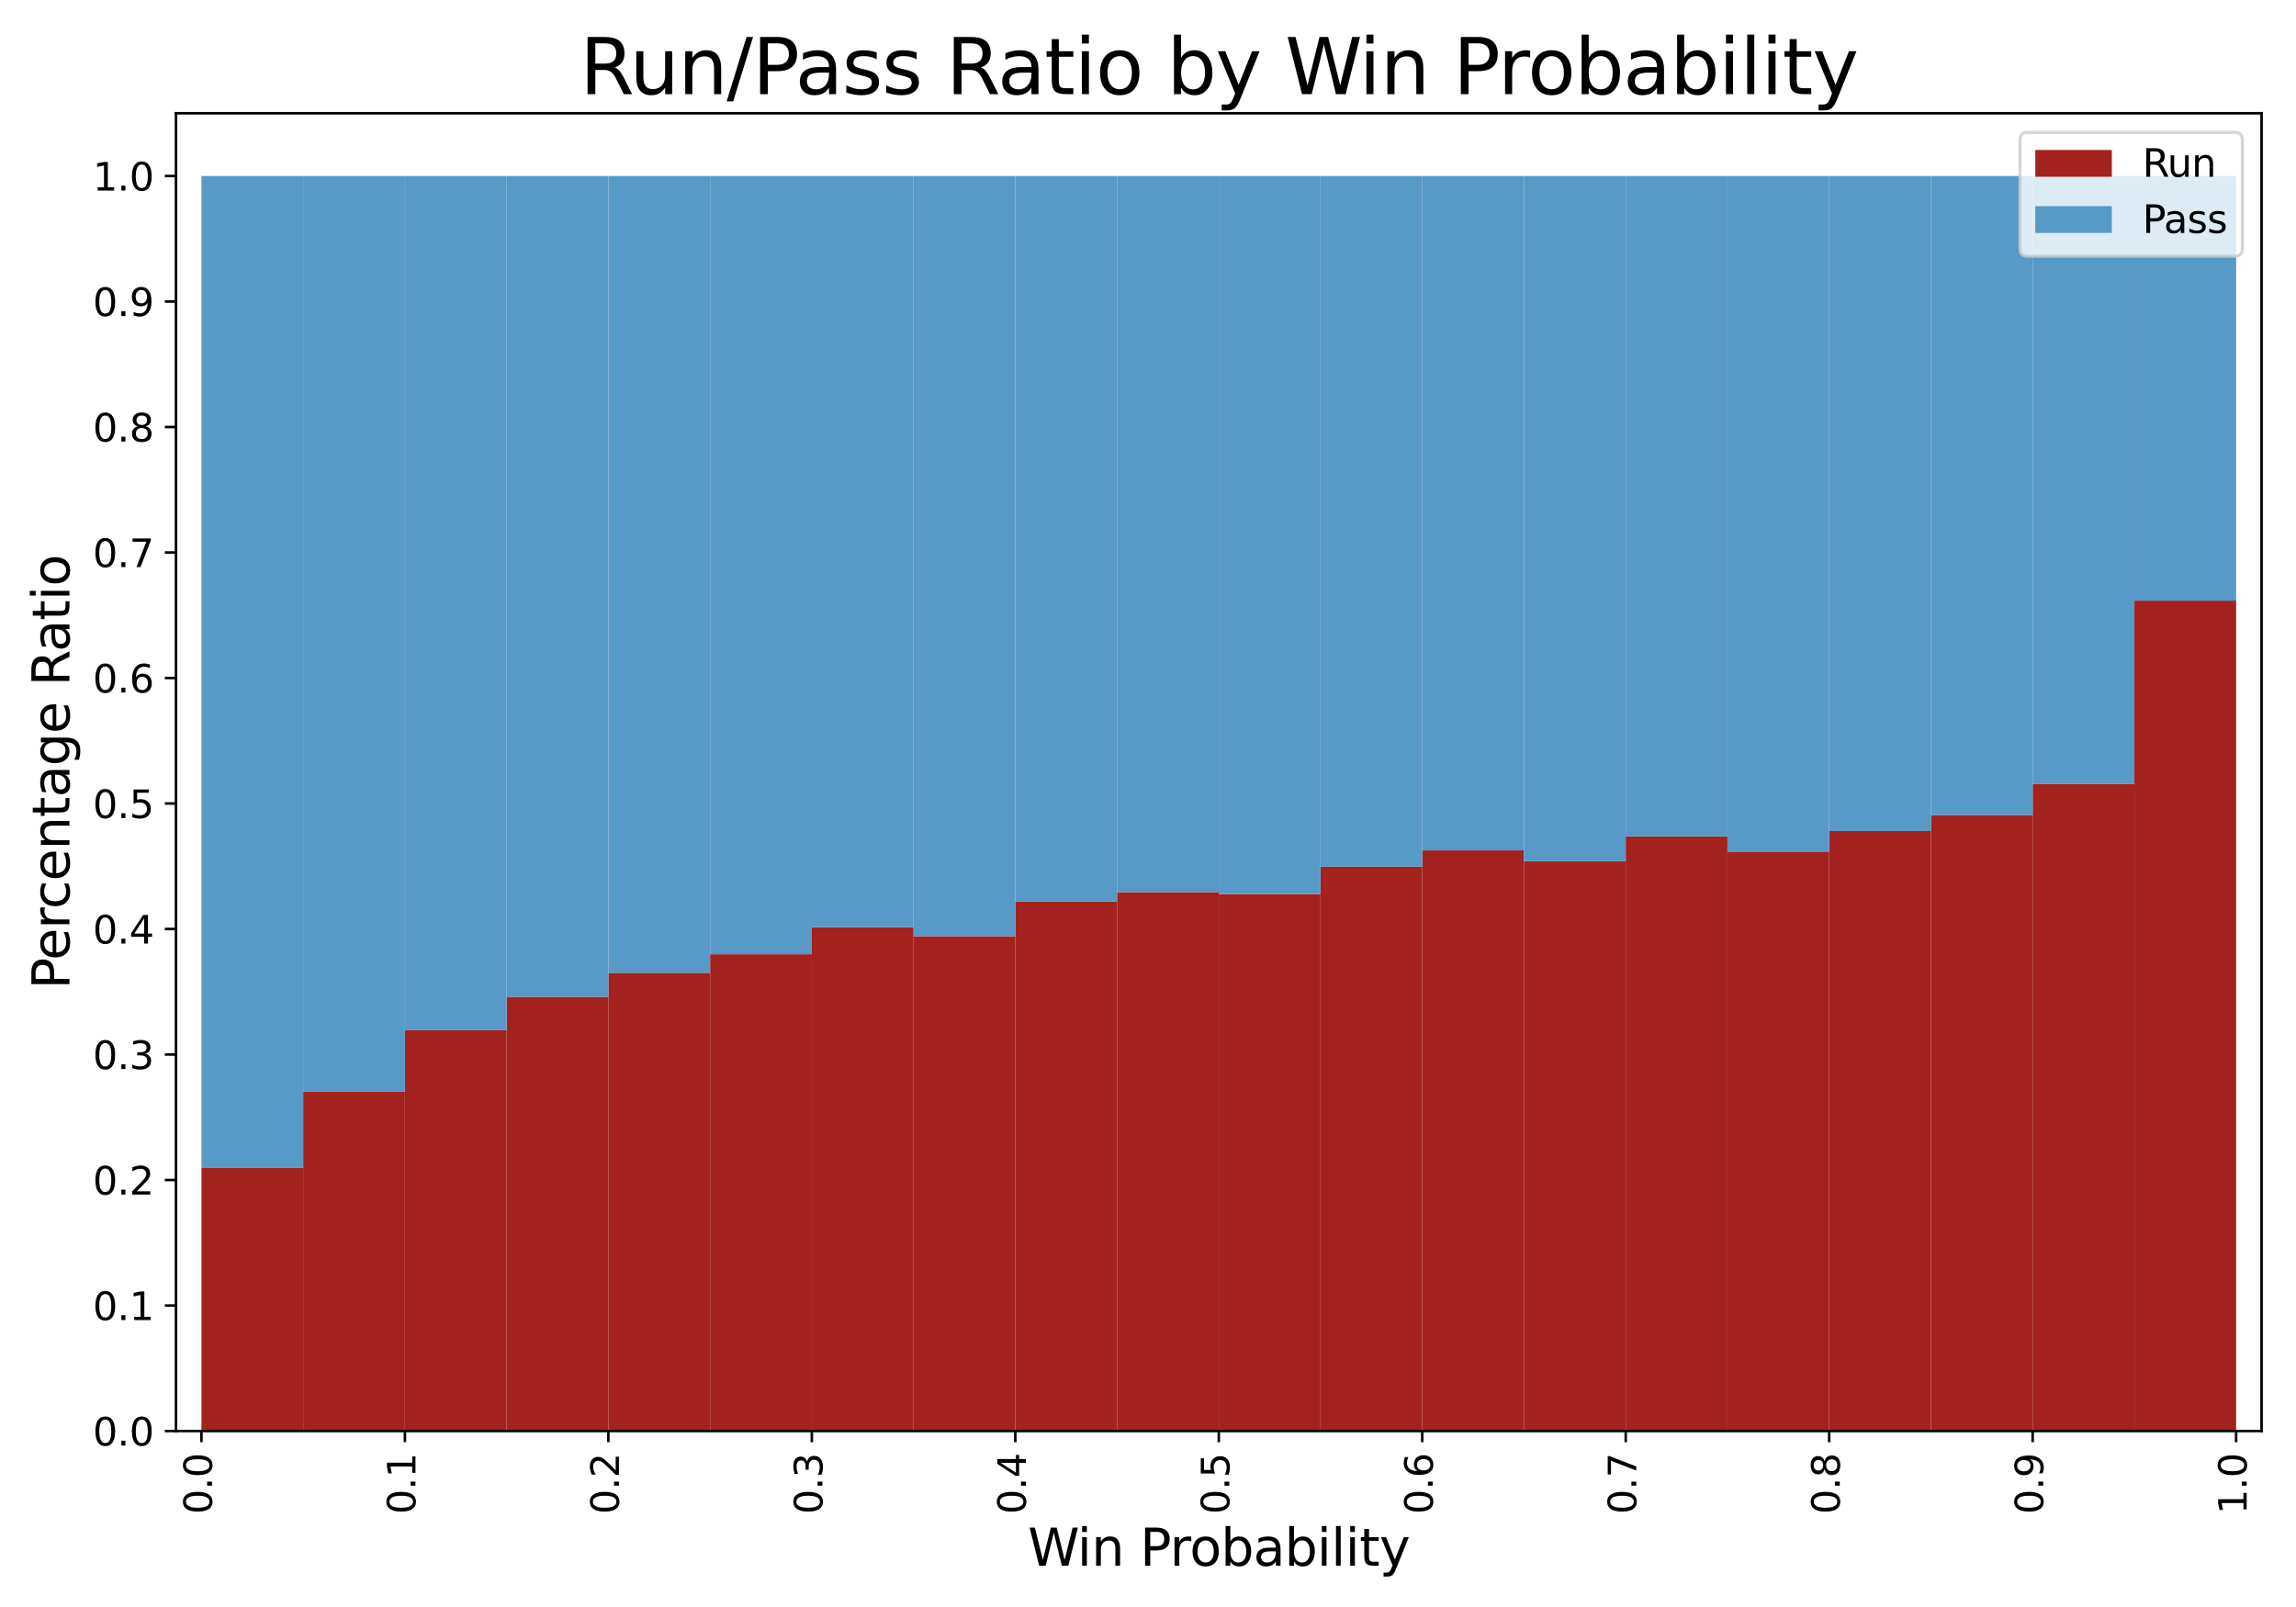 <?xml version="1.0" encoding="utf-8" standalone="no"?>
<!DOCTYPE svg PUBLIC "-//W3C//DTD SVG 1.1//EN"
  "http://www.w3.org/Graphics/SVG/1.1/DTD/svg11.dtd">
<svg xmlns:xlink="http://www.w3.org/1999/xlink" width="720pt" height="504pt" viewBox="0 0 720 504" xmlns="http://www.w3.org/2000/svg" version="1.1">
 <defs>
  <style type="text/css">*{stroke-linejoin: round; stroke-linecap: butt}</style>
 </defs>
 <g id="figure_1">
  <g id="patch_1">
   <path d="M 0 504 
L 720 504 
L 720 0 
L 0 0 
z
" style="fill: #ffffff"/>
  </g>
  <g id="axes_1">
   <g id="patch_2">
    <path d="M 55.19 448.81 
L 709.2 448.81 
L 709.2 35.52 
L 55.19 35.52 
z
" style="fill: #ffffff"/>
   </g>
   <g id="patch_3">
    <path d="M 63.166 448.81 
L 95.069 448.81 
L 95.069 366.322 
L 63.166 366.322 
z
" clip-path="url(#p829c5d2a86)" style="fill: #a3221d"/>
   </g>
   <g id="patch_4">
    <path d="M 95.069 448.81 
L 126.972 448.81 
L 126.972 342.283 
L 95.069 342.283 
z
" clip-path="url(#p829c5d2a86)" style="fill: #a3221d"/>
   </g>
   <g id="patch_5">
    <path d="M 126.972 448.81 
L 158.875 448.81 
L 158.875 323.093 
L 126.972 323.093 
z
" clip-path="url(#p829c5d2a86)" style="fill: #a3221d"/>
   </g>
   <g id="patch_6">
    <path d="M 158.875 448.81 
L 190.777 448.81 
L 190.777 312.617 
L 158.875 312.617 
z
" clip-path="url(#p829c5d2a86)" style="fill: #a3221d"/>
   </g>
   <g id="patch_7">
    <path d="M 190.777 448.81 
L 222.68 448.81 
L 222.68 305.111 
L 190.777 305.111 
z
" clip-path="url(#p829c5d2a86)" style="fill: #a3221d"/>
   </g>
   <g id="patch_8">
    <path d="M 222.68 448.81 
L 254.583 448.81 
L 254.583 299.262 
L 222.68 299.262 
z
" clip-path="url(#p829c5d2a86)" style="fill: #a3221d"/>
   </g>
   <g id="patch_9">
    <path d="M 254.583 448.81 
L 286.486 448.81 
L 286.486 290.778 
L 254.583 290.778 
z
" clip-path="url(#p829c5d2a86)" style="fill: #a3221d"/>
   </g>
   <g id="patch_10">
    <path d="M 286.486 448.81 
L 318.389 448.81 
L 318.389 293.599 
L 286.486 293.599 
z
" clip-path="url(#p829c5d2a86)" style="fill: #a3221d"/>
   </g>
   <g id="patch_11">
    <path d="M 318.389 448.81 
L 350.292 448.81 
L 350.292 282.724 
L 318.389 282.724 
z
" clip-path="url(#p829c5d2a86)" style="fill: #a3221d"/>
   </g>
   <g id="patch_12">
    <path d="M 350.292 448.81 
L 382.195 448.81 
L 382.195 279.794 
L 350.292 279.794 
z
" clip-path="url(#p829c5d2a86)" style="fill: #a3221d"/>
   </g>
   <g id="patch_13">
    <path d="M 382.195 448.81 
L 414.098 448.81 
L 414.098 280.379 
L 382.195 280.379 
z
" clip-path="url(#p829c5d2a86)" style="fill: #a3221d"/>
   </g>
   <g id="patch_14">
    <path d="M 414.098 448.81 
L 446.001 448.81 
L 446.001 271.804 
L 414.098 271.804 
z
" clip-path="url(#p829c5d2a86)" style="fill: #a3221d"/>
   </g>
   <g id="patch_15">
    <path d="M 446.001 448.81 
L 477.904 448.81 
L 477.904 266.699 
L 446.001 266.699 
z
" clip-path="url(#p829c5d2a86)" style="fill: #a3221d"/>
   </g>
   <g id="patch_16">
    <path d="M 477.904 448.81 
L 509.807 448.81 
L 509.807 270.088 
L 477.904 270.088 
z
" clip-path="url(#p829c5d2a86)" style="fill: #a3221d"/>
   </g>
   <g id="patch_17">
    <path d="M 509.807 448.81 
L 541.71 448.81 
L 541.71 262.322 
L 509.807 262.322 
z
" clip-path="url(#p829c5d2a86)" style="fill: #a3221d"/>
   </g>
   <g id="patch_18">
    <path d="M 541.71 448.81 
L 573.613 448.81 
L 573.613 267.067 
L 541.71 267.067 
z
" clip-path="url(#p829c5d2a86)" style="fill: #a3221d"/>
   </g>
   <g id="patch_19">
    <path d="M 573.613 448.81 
L 605.515 448.81 
L 605.515 260.646 
L 573.613 260.646 
z
" clip-path="url(#p829c5d2a86)" style="fill: #a3221d"/>
   </g>
   <g id="patch_20">
    <path d="M 605.515 448.81 
L 637.418 448.81 
L 637.418 255.606 
L 605.515 255.606 
z
" clip-path="url(#p829c5d2a86)" style="fill: #a3221d"/>
   </g>
   <g id="patch_21">
    <path d="M 637.418 448.81 
L 669.321 448.81 
L 669.321 245.8 
L 637.418 245.8 
z
" clip-path="url(#p829c5d2a86)" style="fill: #a3221d"/>
   </g>
   <g id="patch_22">
    <path d="M 669.321 448.81 
L 701.224 448.81 
L 701.224 188.362 
L 669.321 188.362 
z
" clip-path="url(#p829c5d2a86)" style="fill: #a3221d"/>
   </g>
   <g id="patch_23">
    <path d="M 63.166 366.322 
L 95.069 366.322 
L 95.069 55.2 
L 63.166 55.2 
z
" clip-path="url(#p829c5d2a86)" style="fill: #5799c7"/>
   </g>
   <g id="patch_24">
    <path d="M 95.069 342.283 
L 126.972 342.283 
L 126.972 55.2 
L 95.069 55.2 
z
" clip-path="url(#p829c5d2a86)" style="fill: #5799c7"/>
   </g>
   <g id="patch_25">
    <path d="M 126.972 323.093 
L 158.875 323.093 
L 158.875 55.2 
L 126.972 55.2 
z
" clip-path="url(#p829c5d2a86)" style="fill: #5799c7"/>
   </g>
   <g id="patch_26">
    <path d="M 158.875 312.617 
L 190.777 312.617 
L 190.777 55.2 
L 158.875 55.2 
z
" clip-path="url(#p829c5d2a86)" style="fill: #5799c7"/>
   </g>
   <g id="patch_27">
    <path d="M 190.777 305.111 
L 222.68 305.111 
L 222.68 55.2 
L 190.777 55.2 
z
" clip-path="url(#p829c5d2a86)" style="fill: #5799c7"/>
   </g>
   <g id="patch_28">
    <path d="M 222.68 299.262 
L 254.583 299.262 
L 254.583 55.2 
L 222.68 55.2 
z
" clip-path="url(#p829c5d2a86)" style="fill: #5799c7"/>
   </g>
   <g id="patch_29">
    <path d="M 254.583 290.778 
L 286.486 290.778 
L 286.486 55.2 
L 254.583 55.2 
z
" clip-path="url(#p829c5d2a86)" style="fill: #5799c7"/>
   </g>
   <g id="patch_30">
    <path d="M 286.486 293.599 
L 318.389 293.599 
L 318.389 55.2 
L 286.486 55.2 
z
" clip-path="url(#p829c5d2a86)" style="fill: #5799c7"/>
   </g>
   <g id="patch_31">
    <path d="M 318.389 282.724 
L 350.292 282.724 
L 350.292 55.2 
L 318.389 55.2 
z
" clip-path="url(#p829c5d2a86)" style="fill: #5799c7"/>
   </g>
   <g id="patch_32">
    <path d="M 350.292 279.794 
L 382.195 279.794 
L 382.195 55.2 
L 350.292 55.2 
z
" clip-path="url(#p829c5d2a86)" style="fill: #5799c7"/>
   </g>
   <g id="patch_33">
    <path d="M 382.195 280.379 
L 414.098 280.379 
L 414.098 55.2 
L 382.195 55.2 
z
" clip-path="url(#p829c5d2a86)" style="fill: #5799c7"/>
   </g>
   <g id="patch_34">
    <path d="M 414.098 271.804 
L 446.001 271.804 
L 446.001 55.2 
L 414.098 55.2 
z
" clip-path="url(#p829c5d2a86)" style="fill: #5799c7"/>
   </g>
   <g id="patch_35">
    <path d="M 446.001 266.699 
L 477.904 266.699 
L 477.904 55.2 
L 446.001 55.2 
z
" clip-path="url(#p829c5d2a86)" style="fill: #5799c7"/>
   </g>
   <g id="patch_36">
    <path d="M 477.904 270.088 
L 509.807 270.088 
L 509.807 55.2 
L 477.904 55.2 
z
" clip-path="url(#p829c5d2a86)" style="fill: #5799c7"/>
   </g>
   <g id="patch_37">
    <path d="M 509.807 262.322 
L 541.71 262.322 
L 541.71 55.2 
L 509.807 55.2 
z
" clip-path="url(#p829c5d2a86)" style="fill: #5799c7"/>
   </g>
   <g id="patch_38">
    <path d="M 541.71 267.067 
L 573.613 267.067 
L 573.613 55.2 
L 541.71 55.2 
z
" clip-path="url(#p829c5d2a86)" style="fill: #5799c7"/>
   </g>
   <g id="patch_39">
    <path d="M 573.613 260.646 
L 605.515 260.646 
L 605.515 55.2 
L 573.613 55.2 
z
" clip-path="url(#p829c5d2a86)" style="fill: #5799c7"/>
   </g>
   <g id="patch_40">
    <path d="M 605.515 255.606 
L 637.418 255.606 
L 637.418 55.2 
L 605.515 55.2 
z
" clip-path="url(#p829c5d2a86)" style="fill: #5799c7"/>
   </g>
   <g id="patch_41">
    <path d="M 637.418 245.8 
L 669.321 245.8 
L 669.321 55.2 
L 637.418 55.2 
z
" clip-path="url(#p829c5d2a86)" style="fill: #5799c7"/>
   </g>
   <g id="patch_42">
    <path d="M 669.321 188.362 
L 701.224 188.362 
L 701.224 55.2 
L 669.321 55.2 
z
" clip-path="url(#p829c5d2a86)" style="fill: #5799c7"/>
   </g>
   <g id="matplotlib.axis_1">
    <g id="xtick_1">
     <g id="line2d_1">
      <defs>
       <path id="m3b9c25bcd9" d="M 0 0 
L 0 3.5 
" style="stroke: #000000; stroke-width: 0.8"/>
      </defs>
      <g>
       <use xlink:href="#m3b9c25bcd9" x="63.166" y="448.81" style="stroke: #000000; stroke-width: 0.8"/>
      </g>
     </g>
     <g id="text_1">
      <!-- 0.0 -->
      <g transform="translate(66.477 474.894) rotate(-90) scale(0.12 -0.12)">
       <defs>
        <path id="DejaVuSans-30" d="M 2034 4250 
Q 1547 4250 1301 3770 
Q 1056 3291 1056 2328 
Q 1056 1369 1301 889 
Q 1547 409 2034 409 
Q 2525 409 2770 889 
Q 3016 1369 3016 2328 
Q 3016 3291 2770 3770 
Q 2525 4250 2034 4250 
z
M 2034 4750 
Q 2819 4750 3233 4129 
Q 3647 3509 3647 2328 
Q 3647 1150 3233 529 
Q 2819 -91 2034 -91 
Q 1250 -91 836 529 
Q 422 1150 422 2328 
Q 422 3509 836 4129 
Q 1250 4750 2034 4750 
z
" transform="scale(0.016)"/>
        <path id="DejaVuSans-2e" d="M 684 794 
L 1344 794 
L 1344 0 
L 684 0 
L 684 794 
z
" transform="scale(0.016)"/>
       </defs>
       <use xlink:href="#DejaVuSans-30"/>
       <use xlink:href="#DejaVuSans-2e" transform="translate(63.623 0)"/>
       <use xlink:href="#DejaVuSans-30" transform="translate(95.41 0)"/>
      </g>
     </g>
    </g>
    <g id="xtick_2">
     <g id="line2d_2">
      <g>
       <use xlink:href="#m3b9c25bcd9" x="126.972" y="448.81" style="stroke: #000000; stroke-width: 0.8"/>
      </g>
     </g>
     <g id="text_2">
      <!-- 0.1 -->
      <g transform="translate(130.283 474.894) rotate(-90) scale(0.12 -0.12)">
       <defs>
        <path id="DejaVuSans-31" d="M 794 531 
L 1825 531 
L 1825 4091 
L 703 3866 
L 703 4441 
L 1819 4666 
L 2450 4666 
L 2450 531 
L 3481 531 
L 3481 0 
L 794 0 
L 794 531 
z
" transform="scale(0.016)"/>
       </defs>
       <use xlink:href="#DejaVuSans-30"/>
       <use xlink:href="#DejaVuSans-2e" transform="translate(63.623 0)"/>
       <use xlink:href="#DejaVuSans-31" transform="translate(95.41 0)"/>
      </g>
     </g>
    </g>
    <g id="xtick_3">
     <g id="line2d_3">
      <g>
       <use xlink:href="#m3b9c25bcd9" x="190.777" y="448.81" style="stroke: #000000; stroke-width: 0.8"/>
      </g>
     </g>
     <g id="text_3">
      <!-- 0.2 -->
      <g transform="translate(194.089 474.894) rotate(-90) scale(0.12 -0.12)">
       <defs>
        <path id="DejaVuSans-32" d="M 1228 531 
L 3431 531 
L 3431 0 
L 469 0 
L 469 531 
Q 828 903 1448 1529 
Q 2069 2156 2228 2338 
Q 2531 2678 2651 2914 
Q 2772 3150 2772 3378 
Q 2772 3750 2511 3984 
Q 2250 4219 1831 4219 
Q 1534 4219 1204 4116 
Q 875 4013 500 3803 
L 500 4441 
Q 881 4594 1212 4672 
Q 1544 4750 1819 4750 
Q 2544 4750 2975 4387 
Q 3406 4025 3406 3419 
Q 3406 3131 3298 2873 
Q 3191 2616 2906 2266 
Q 2828 2175 2409 1742 
Q 1991 1309 1228 531 
z
" transform="scale(0.016)"/>
       </defs>
       <use xlink:href="#DejaVuSans-30"/>
       <use xlink:href="#DejaVuSans-2e" transform="translate(63.623 0)"/>
       <use xlink:href="#DejaVuSans-32" transform="translate(95.41 0)"/>
      </g>
     </g>
    </g>
    <g id="xtick_4">
     <g id="line2d_4">
      <g>
       <use xlink:href="#m3b9c25bcd9" x="254.583" y="448.81" style="stroke: #000000; stroke-width: 0.8"/>
      </g>
     </g>
     <g id="text_4">
      <!-- 0.3 -->
      <g transform="translate(257.895 474.894) rotate(-90) scale(0.12 -0.12)">
       <defs>
        <path id="DejaVuSans-33" d="M 2597 2516 
Q 3050 2419 3304 2112 
Q 3559 1806 3559 1356 
Q 3559 666 3084 287 
Q 2609 -91 1734 -91 
Q 1441 -91 1130 -33 
Q 819 25 488 141 
L 488 750 
Q 750 597 1062 519 
Q 1375 441 1716 441 
Q 2309 441 2620 675 
Q 2931 909 2931 1356 
Q 2931 1769 2642 2001 
Q 2353 2234 1838 2234 
L 1294 2234 
L 1294 2753 
L 1863 2753 
Q 2328 2753 2575 2939 
Q 2822 3125 2822 3475 
Q 2822 3834 2567 4026 
Q 2313 4219 1838 4219 
Q 1578 4219 1281 4162 
Q 984 4106 628 3988 
L 628 4550 
Q 988 4650 1302 4700 
Q 1616 4750 1894 4750 
Q 2613 4750 3031 4423 
Q 3450 4097 3450 3541 
Q 3450 3153 3228 2886 
Q 3006 2619 2597 2516 
z
" transform="scale(0.016)"/>
       </defs>
       <use xlink:href="#DejaVuSans-30"/>
       <use xlink:href="#DejaVuSans-2e" transform="translate(63.623 0)"/>
       <use xlink:href="#DejaVuSans-33" transform="translate(95.41 0)"/>
      </g>
     </g>
    </g>
    <g id="xtick_5">
     <g id="line2d_5">
      <g>
       <use xlink:href="#m3b9c25bcd9" x="318.389" y="448.81" style="stroke: #000000; stroke-width: 0.8"/>
      </g>
     </g>
     <g id="text_5">
      <!-- 0.4 -->
      <g transform="translate(321.7 474.894) rotate(-90) scale(0.12 -0.12)">
       <defs>
        <path id="DejaVuSans-34" d="M 2419 4116 
L 825 1625 
L 2419 1625 
L 2419 4116 
z
M 2253 4666 
L 3047 4666 
L 3047 1625 
L 3713 1625 
L 3713 1100 
L 3047 1100 
L 3047 0 
L 2419 0 
L 2419 1100 
L 313 1100 
L 313 1709 
L 2253 4666 
z
" transform="scale(0.016)"/>
       </defs>
       <use xlink:href="#DejaVuSans-30"/>
       <use xlink:href="#DejaVuSans-2e" transform="translate(63.623 0)"/>
       <use xlink:href="#DejaVuSans-34" transform="translate(95.41 0)"/>
      </g>
     </g>
    </g>
    <g id="xtick_6">
     <g id="line2d_6">
      <g>
       <use xlink:href="#m3b9c25bcd9" x="382.195" y="448.81" style="stroke: #000000; stroke-width: 0.8"/>
      </g>
     </g>
     <g id="text_6">
      <!-- 0.5 -->
      <g transform="translate(385.506 474.894) rotate(-90) scale(0.12 -0.12)">
       <defs>
        <path id="DejaVuSans-35" d="M 691 4666 
L 3169 4666 
L 3169 4134 
L 1269 4134 
L 1269 2991 
Q 1406 3038 1543 3061 
Q 1681 3084 1819 3084 
Q 2600 3084 3056 2656 
Q 3513 2228 3513 1497 
Q 3513 744 3044 326 
Q 2575 -91 1722 -91 
Q 1428 -91 1123 -41 
Q 819 9 494 109 
L 494 744 
Q 775 591 1075 516 
Q 1375 441 1709 441 
Q 2250 441 2565 725 
Q 2881 1009 2881 1497 
Q 2881 1984 2565 2268 
Q 2250 2553 1709 2553 
Q 1456 2553 1204 2497 
Q 953 2441 691 2322 
L 691 4666 
z
" transform="scale(0.016)"/>
       </defs>
       <use xlink:href="#DejaVuSans-30"/>
       <use xlink:href="#DejaVuSans-2e" transform="translate(63.623 0)"/>
       <use xlink:href="#DejaVuSans-35" transform="translate(95.41 0)"/>
      </g>
     </g>
    </g>
    <g id="xtick_7">
     <g id="line2d_7">
      <g>
       <use xlink:href="#m3b9c25bcd9" x="446.001" y="448.81" style="stroke: #000000; stroke-width: 0.8"/>
      </g>
     </g>
     <g id="text_7">
      <!-- 0.6 -->
      <g transform="translate(449.312 474.894) rotate(-90) scale(0.12 -0.12)">
       <defs>
        <path id="DejaVuSans-36" d="M 2113 2584 
Q 1688 2584 1439 2293 
Q 1191 2003 1191 1497 
Q 1191 994 1439 701 
Q 1688 409 2113 409 
Q 2538 409 2786 701 
Q 3034 994 3034 1497 
Q 3034 2003 2786 2293 
Q 2538 2584 2113 2584 
z
M 3366 4563 
L 3366 3988 
Q 3128 4100 2886 4159 
Q 2644 4219 2406 4219 
Q 1781 4219 1451 3797 
Q 1122 3375 1075 2522 
Q 1259 2794 1537 2939 
Q 1816 3084 2150 3084 
Q 2853 3084 3261 2657 
Q 3669 2231 3669 1497 
Q 3669 778 3244 343 
Q 2819 -91 2113 -91 
Q 1303 -91 875 529 
Q 447 1150 447 2328 
Q 447 3434 972 4092 
Q 1497 4750 2381 4750 
Q 2619 4750 2861 4703 
Q 3103 4656 3366 4563 
z
" transform="scale(0.016)"/>
       </defs>
       <use xlink:href="#DejaVuSans-30"/>
       <use xlink:href="#DejaVuSans-2e" transform="translate(63.623 0)"/>
       <use xlink:href="#DejaVuSans-36" transform="translate(95.41 0)"/>
      </g>
     </g>
    </g>
    <g id="xtick_8">
     <g id="line2d_8">
      <g>
       <use xlink:href="#m3b9c25bcd9" x="509.807" y="448.81" style="stroke: #000000; stroke-width: 0.8"/>
      </g>
     </g>
     <g id="text_8">
      <!-- 0.7 -->
      <g transform="translate(513.118 474.894) rotate(-90) scale(0.12 -0.12)">
       <defs>
        <path id="DejaVuSans-37" d="M 525 4666 
L 3525 4666 
L 3525 4397 
L 1831 0 
L 1172 0 
L 2766 4134 
L 525 4134 
L 525 4666 
z
" transform="scale(0.016)"/>
       </defs>
       <use xlink:href="#DejaVuSans-30"/>
       <use xlink:href="#DejaVuSans-2e" transform="translate(63.623 0)"/>
       <use xlink:href="#DejaVuSans-37" transform="translate(95.41 0)"/>
      </g>
     </g>
    </g>
    <g id="xtick_9">
     <g id="line2d_9">
      <g>
       <use xlink:href="#m3b9c25bcd9" x="573.613" y="448.81" style="stroke: #000000; stroke-width: 0.8"/>
      </g>
     </g>
     <g id="text_9">
      <!-- 0.8 -->
      <g transform="translate(576.924 474.894) rotate(-90) scale(0.12 -0.12)">
       <defs>
        <path id="DejaVuSans-38" d="M 2034 2216 
Q 1584 2216 1326 1975 
Q 1069 1734 1069 1313 
Q 1069 891 1326 650 
Q 1584 409 2034 409 
Q 2484 409 2743 651 
Q 3003 894 3003 1313 
Q 3003 1734 2745 1975 
Q 2488 2216 2034 2216 
z
M 1403 2484 
Q 997 2584 770 2862 
Q 544 3141 544 3541 
Q 544 4100 942 4425 
Q 1341 4750 2034 4750 
Q 2731 4750 3128 4425 
Q 3525 4100 3525 3541 
Q 3525 3141 3298 2862 
Q 3072 2584 2669 2484 
Q 3125 2378 3379 2068 
Q 3634 1759 3634 1313 
Q 3634 634 3220 271 
Q 2806 -91 2034 -91 
Q 1263 -91 848 271 
Q 434 634 434 1313 
Q 434 1759 690 2068 
Q 947 2378 1403 2484 
z
M 1172 3481 
Q 1172 3119 1398 2916 
Q 1625 2713 2034 2713 
Q 2441 2713 2670 2916 
Q 2900 3119 2900 3481 
Q 2900 3844 2670 4047 
Q 2441 4250 2034 4250 
Q 1625 4250 1398 4047 
Q 1172 3844 1172 3481 
z
" transform="scale(0.016)"/>
       </defs>
       <use xlink:href="#DejaVuSans-30"/>
       <use xlink:href="#DejaVuSans-2e" transform="translate(63.623 0)"/>
       <use xlink:href="#DejaVuSans-38" transform="translate(95.41 0)"/>
      </g>
     </g>
    </g>
    <g id="xtick_10">
     <g id="line2d_10">
      <g>
       <use xlink:href="#m3b9c25bcd9" x="637.418" y="448.81" style="stroke: #000000; stroke-width: 0.8"/>
      </g>
     </g>
     <g id="text_10">
      <!-- 0.9 -->
      <g transform="translate(640.73 474.894) rotate(-90) scale(0.12 -0.12)">
       <defs>
        <path id="DejaVuSans-39" d="M 703 97 
L 703 672 
Q 941 559 1184 500 
Q 1428 441 1663 441 
Q 2288 441 2617 861 
Q 2947 1281 2994 2138 
Q 2813 1869 2534 1725 
Q 2256 1581 1919 1581 
Q 1219 1581 811 2004 
Q 403 2428 403 3163 
Q 403 3881 828 4315 
Q 1253 4750 1959 4750 
Q 2769 4750 3195 4129 
Q 3622 3509 3622 2328 
Q 3622 1225 3098 567 
Q 2575 -91 1691 -91 
Q 1453 -91 1209 -44 
Q 966 3 703 97 
z
M 1959 2075 
Q 2384 2075 2632 2365 
Q 2881 2656 2881 3163 
Q 2881 3666 2632 3958 
Q 2384 4250 1959 4250 
Q 1534 4250 1286 3958 
Q 1038 3666 1038 3163 
Q 1038 2656 1286 2365 
Q 1534 2075 1959 2075 
z
" transform="scale(0.016)"/>
       </defs>
       <use xlink:href="#DejaVuSans-30"/>
       <use xlink:href="#DejaVuSans-2e" transform="translate(63.623 0)"/>
       <use xlink:href="#DejaVuSans-39" transform="translate(95.41 0)"/>
      </g>
     </g>
    </g>
    <g id="xtick_11">
     <g id="line2d_11">
      <g>
       <use xlink:href="#m3b9c25bcd9" x="701.224" y="448.81" style="stroke: #000000; stroke-width: 0.8"/>
      </g>
     </g>
     <g id="text_11">
      <!-- 1.0 -->
      <g transform="translate(704.536 474.894) rotate(-90) scale(0.12 -0.12)">
       <use xlink:href="#DejaVuSans-31"/>
       <use xlink:href="#DejaVuSans-2e" transform="translate(63.623 0)"/>
       <use xlink:href="#DejaVuSans-30" transform="translate(95.41 0)"/>
      </g>
     </g>
    </g>
    <g id="text_12">
     <!-- Win Probability -->
     <g transform="translate(322.344 491.051) scale(0.16 -0.16)">
      <defs>
       <path id="DejaVuSans-57" d="M 213 4666 
L 850 4666 
L 1831 722 
L 2809 4666 
L 3519 4666 
L 4500 722 
L 5478 4666 
L 6119 4666 
L 4947 0 
L 4153 0 
L 3169 4050 
L 2175 0 
L 1381 0 
L 213 4666 
z
" transform="scale(0.016)"/>
       <path id="DejaVuSans-69" d="M 603 3500 
L 1178 3500 
L 1178 0 
L 603 0 
L 603 3500 
z
M 603 4863 
L 1178 4863 
L 1178 4134 
L 603 4134 
L 603 4863 
z
" transform="scale(0.016)"/>
       <path id="DejaVuSans-6e" d="M 3513 2113 
L 3513 0 
L 2938 0 
L 2938 2094 
Q 2938 2591 2744 2837 
Q 2550 3084 2163 3084 
Q 1697 3084 1428 2787 
Q 1159 2491 1159 1978 
L 1159 0 
L 581 0 
L 581 3500 
L 1159 3500 
L 1159 2956 
Q 1366 3272 1645 3428 
Q 1925 3584 2291 3584 
Q 2894 3584 3203 3211 
Q 3513 2838 3513 2113 
z
" transform="scale(0.016)"/>
       <path id="DejaVuSans-20" transform="scale(0.016)"/>
       <path id="DejaVuSans-50" d="M 1259 4147 
L 1259 2394 
L 2053 2394 
Q 2494 2394 2734 2622 
Q 2975 2850 2975 3272 
Q 2975 3691 2734 3919 
Q 2494 4147 2053 4147 
L 1259 4147 
z
M 628 4666 
L 2053 4666 
Q 2838 4666 3239 4311 
Q 3641 3956 3641 3272 
Q 3641 2581 3239 2228 
Q 2838 1875 2053 1875 
L 1259 1875 
L 1259 0 
L 628 0 
L 628 4666 
z
" transform="scale(0.016)"/>
       <path id="DejaVuSans-72" d="M 2631 2963 
Q 2534 3019 2420 3045 
Q 2306 3072 2169 3072 
Q 1681 3072 1420 2755 
Q 1159 2438 1159 1844 
L 1159 0 
L 581 0 
L 581 3500 
L 1159 3500 
L 1159 2956 
Q 1341 3275 1631 3429 
Q 1922 3584 2338 3584 
Q 2397 3584 2469 3576 
Q 2541 3569 2628 3553 
L 2631 2963 
z
" transform="scale(0.016)"/>
       <path id="DejaVuSans-6f" d="M 1959 3097 
Q 1497 3097 1228 2736 
Q 959 2375 959 1747 
Q 959 1119 1226 758 
Q 1494 397 1959 397 
Q 2419 397 2687 759 
Q 2956 1122 2956 1747 
Q 2956 2369 2687 2733 
Q 2419 3097 1959 3097 
z
M 1959 3584 
Q 2709 3584 3137 3096 
Q 3566 2609 3566 1747 
Q 3566 888 3137 398 
Q 2709 -91 1959 -91 
Q 1206 -91 779 398 
Q 353 888 353 1747 
Q 353 2609 779 3096 
Q 1206 3584 1959 3584 
z
" transform="scale(0.016)"/>
       <path id="DejaVuSans-62" d="M 3116 1747 
Q 3116 2381 2855 2742 
Q 2594 3103 2138 3103 
Q 1681 3103 1420 2742 
Q 1159 2381 1159 1747 
Q 1159 1113 1420 752 
Q 1681 391 2138 391 
Q 2594 391 2855 752 
Q 3116 1113 3116 1747 
z
M 1159 2969 
Q 1341 3281 1617 3432 
Q 1894 3584 2278 3584 
Q 2916 3584 3314 3078 
Q 3713 2572 3713 1747 
Q 3713 922 3314 415 
Q 2916 -91 2278 -91 
Q 1894 -91 1617 61 
Q 1341 213 1159 525 
L 1159 0 
L 581 0 
L 581 4863 
L 1159 4863 
L 1159 2969 
z
" transform="scale(0.016)"/>
       <path id="DejaVuSans-61" d="M 2194 1759 
Q 1497 1759 1228 1600 
Q 959 1441 959 1056 
Q 959 750 1161 570 
Q 1363 391 1709 391 
Q 2188 391 2477 730 
Q 2766 1069 2766 1631 
L 2766 1759 
L 2194 1759 
z
M 3341 1997 
L 3341 0 
L 2766 0 
L 2766 531 
Q 2569 213 2275 61 
Q 1981 -91 1556 -91 
Q 1019 -91 701 211 
Q 384 513 384 1019 
Q 384 1609 779 1909 
Q 1175 2209 1959 2209 
L 2766 2209 
L 2766 2266 
Q 2766 2663 2505 2880 
Q 2244 3097 1772 3097 
Q 1472 3097 1187 3025 
Q 903 2953 641 2809 
L 641 3341 
Q 956 3463 1253 3523 
Q 1550 3584 1831 3584 
Q 2591 3584 2966 3190 
Q 3341 2797 3341 1997 
z
" transform="scale(0.016)"/>
       <path id="DejaVuSans-6c" d="M 603 4863 
L 1178 4863 
L 1178 0 
L 603 0 
L 603 4863 
z
" transform="scale(0.016)"/>
       <path id="DejaVuSans-74" d="M 1172 4494 
L 1172 3500 
L 2356 3500 
L 2356 3053 
L 1172 3053 
L 1172 1153 
Q 1172 725 1289 603 
Q 1406 481 1766 481 
L 2356 481 
L 2356 0 
L 1766 0 
Q 1100 0 847 248 
Q 594 497 594 1153 
L 594 3053 
L 172 3053 
L 172 3500 
L 594 3500 
L 594 4494 
L 1172 4494 
z
" transform="scale(0.016)"/>
       <path id="DejaVuSans-79" d="M 2059 -325 
Q 1816 -950 1584 -1140 
Q 1353 -1331 966 -1331 
L 506 -1331 
L 506 -850 
L 844 -850 
Q 1081 -850 1212 -737 
Q 1344 -625 1503 -206 
L 1606 56 
L 191 3500 
L 800 3500 
L 1894 763 
L 2988 3500 
L 3597 3500 
L 2059 -325 
z
" transform="scale(0.016)"/>
      </defs>
      <use xlink:href="#DejaVuSans-57"/>
      <use xlink:href="#DejaVuSans-69" transform="translate(96.627 0)"/>
      <use xlink:href="#DejaVuSans-6e" transform="translate(124.41 0)"/>
      <use xlink:href="#DejaVuSans-20" transform="translate(187.789 0)"/>
      <use xlink:href="#DejaVuSans-50" transform="translate(219.576 0)"/>
      <use xlink:href="#DejaVuSans-72" transform="translate(278.129 0)"/>
      <use xlink:href="#DejaVuSans-6f" transform="translate(316.992 0)"/>
      <use xlink:href="#DejaVuSans-62" transform="translate(378.174 0)"/>
      <use xlink:href="#DejaVuSans-61" transform="translate(441.65 0)"/>
      <use xlink:href="#DejaVuSans-62" transform="translate(502.93 0)"/>
      <use xlink:href="#DejaVuSans-69" transform="translate(566.406 0)"/>
      <use xlink:href="#DejaVuSans-6c" transform="translate(594.189 0)"/>
      <use xlink:href="#DejaVuSans-69" transform="translate(621.973 0)"/>
      <use xlink:href="#DejaVuSans-74" transform="translate(649.756 0)"/>
      <use xlink:href="#DejaVuSans-79" transform="translate(688.965 0)"/>
     </g>
    </g>
   </g>
   <g id="matplotlib.axis_2">
    <g id="ytick_1">
     <g id="line2d_12">
      <defs>
       <path id="m9898cca686" d="M 0 0 
L -3.5 0 
" style="stroke: #000000; stroke-width: 0.8"/>
      </defs>
      <g>
       <use xlink:href="#m9898cca686" x="55.19" y="448.81" style="stroke: #000000; stroke-width: 0.8"/>
      </g>
     </g>
     <g id="text_13">
      <!-- 0.0 -->
      <g transform="translate(29.106 453.369) scale(0.12 -0.12)">
       <use xlink:href="#DejaVuSans-30"/>
       <use xlink:href="#DejaVuSans-2e" transform="translate(63.623 0)"/>
       <use xlink:href="#DejaVuSans-30" transform="translate(95.41 0)"/>
      </g>
     </g>
    </g>
    <g id="ytick_2">
     <g id="line2d_13">
      <g>
       <use xlink:href="#m9898cca686" x="55.19" y="409.449" style="stroke: #000000; stroke-width: 0.8"/>
      </g>
     </g>
     <g id="text_14">
      <!-- 0.1 -->
      <g transform="translate(29.106 414.008) scale(0.12 -0.12)">
       <use xlink:href="#DejaVuSans-30"/>
       <use xlink:href="#DejaVuSans-2e" transform="translate(63.623 0)"/>
       <use xlink:href="#DejaVuSans-31" transform="translate(95.41 0)"/>
      </g>
     </g>
    </g>
    <g id="ytick_3">
     <g id="line2d_14">
      <g>
       <use xlink:href="#m9898cca686" x="55.19" y="370.088" style="stroke: #000000; stroke-width: 0.8"/>
      </g>
     </g>
     <g id="text_15">
      <!-- 0.2 -->
      <g transform="translate(29.106 374.647) scale(0.12 -0.12)">
       <use xlink:href="#DejaVuSans-30"/>
       <use xlink:href="#DejaVuSans-2e" transform="translate(63.623 0)"/>
       <use xlink:href="#DejaVuSans-32" transform="translate(95.41 0)"/>
      </g>
     </g>
    </g>
    <g id="ytick_4">
     <g id="line2d_15">
      <g>
       <use xlink:href="#m9898cca686" x="55.19" y="330.727" style="stroke: #000000; stroke-width: 0.8"/>
      </g>
     </g>
     <g id="text_16">
      <!-- 0.3 -->
      <g transform="translate(29.106 335.286) scale(0.12 -0.12)">
       <use xlink:href="#DejaVuSans-30"/>
       <use xlink:href="#DejaVuSans-2e" transform="translate(63.623 0)"/>
       <use xlink:href="#DejaVuSans-33" transform="translate(95.41 0)"/>
      </g>
     </g>
    </g>
    <g id="ytick_5">
     <g id="line2d_16">
      <g>
       <use xlink:href="#m9898cca686" x="55.19" y="291.366" style="stroke: #000000; stroke-width: 0.8"/>
      </g>
     </g>
     <g id="text_17">
      <!-- 0.4 -->
      <g transform="translate(29.106 295.925) scale(0.12 -0.12)">
       <use xlink:href="#DejaVuSans-30"/>
       <use xlink:href="#DejaVuSans-2e" transform="translate(63.623 0)"/>
       <use xlink:href="#DejaVuSans-34" transform="translate(95.41 0)"/>
      </g>
     </g>
    </g>
    <g id="ytick_6">
     <g id="line2d_17">
      <g>
       <use xlink:href="#m9898cca686" x="55.19" y="252.005" style="stroke: #000000; stroke-width: 0.8"/>
      </g>
     </g>
     <g id="text_18">
      <!-- 0.5 -->
      <g transform="translate(29.106 256.564) scale(0.12 -0.12)">
       <use xlink:href="#DejaVuSans-30"/>
       <use xlink:href="#DejaVuSans-2e" transform="translate(63.623 0)"/>
       <use xlink:href="#DejaVuSans-35" transform="translate(95.41 0)"/>
      </g>
     </g>
    </g>
    <g id="ytick_7">
     <g id="line2d_18">
      <g>
       <use xlink:href="#m9898cca686" x="55.19" y="212.644" style="stroke: #000000; stroke-width: 0.8"/>
      </g>
     </g>
     <g id="text_19">
      <!-- 0.6 -->
      <g transform="translate(29.106 217.203) scale(0.12 -0.12)">
       <use xlink:href="#DejaVuSans-30"/>
       <use xlink:href="#DejaVuSans-2e" transform="translate(63.623 0)"/>
       <use xlink:href="#DejaVuSans-36" transform="translate(95.41 0)"/>
      </g>
     </g>
    </g>
    <g id="ytick_8">
     <g id="line2d_19">
      <g>
       <use xlink:href="#m9898cca686" x="55.19" y="173.283" style="stroke: #000000; stroke-width: 0.8"/>
      </g>
     </g>
     <g id="text_20">
      <!-- 0.7 -->
      <g transform="translate(29.106 177.842) scale(0.12 -0.12)">
       <use xlink:href="#DejaVuSans-30"/>
       <use xlink:href="#DejaVuSans-2e" transform="translate(63.623 0)"/>
       <use xlink:href="#DejaVuSans-37" transform="translate(95.41 0)"/>
      </g>
     </g>
    </g>
    <g id="ytick_9">
     <g id="line2d_20">
      <g>
       <use xlink:href="#m9898cca686" x="55.19" y="133.922" style="stroke: #000000; stroke-width: 0.8"/>
      </g>
     </g>
     <g id="text_21">
      <!-- 0.8 -->
      <g transform="translate(29.106 138.481) scale(0.12 -0.12)">
       <use xlink:href="#DejaVuSans-30"/>
       <use xlink:href="#DejaVuSans-2e" transform="translate(63.623 0)"/>
       <use xlink:href="#DejaVuSans-38" transform="translate(95.41 0)"/>
      </g>
     </g>
    </g>
    <g id="ytick_10">
     <g id="line2d_21">
      <g>
       <use xlink:href="#m9898cca686" x="55.19" y="94.561" style="stroke: #000000; stroke-width: 0.8"/>
      </g>
     </g>
     <g id="text_22">
      <!-- 0.9 -->
      <g transform="translate(29.106 99.12) scale(0.12 -0.12)">
       <use xlink:href="#DejaVuSans-30"/>
       <use xlink:href="#DejaVuSans-2e" transform="translate(63.623 0)"/>
       <use xlink:href="#DejaVuSans-39" transform="translate(95.41 0)"/>
      </g>
     </g>
    </g>
    <g id="ytick_11">
     <g id="line2d_22">
      <g>
       <use xlink:href="#m9898cca686" x="55.19" y="55.2" style="stroke: #000000; stroke-width: 0.8"/>
      </g>
     </g>
     <g id="text_23">
      <!-- 1.0 -->
      <g transform="translate(29.106 59.76) scale(0.12 -0.12)">
       <use xlink:href="#DejaVuSans-31"/>
       <use xlink:href="#DejaVuSans-2e" transform="translate(63.623 0)"/>
       <use xlink:href="#DejaVuSans-30" transform="translate(95.41 0)"/>
      </g>
     </g>
    </g>
    <g id="text_24">
     <!-- Percentage Ratio -->
     <g transform="translate(21.779 310.239) rotate(-90) scale(0.16 -0.16)">
      <defs>
       <path id="DejaVuSans-65" d="M 3597 1894 
L 3597 1613 
L 953 1613 
Q 991 1019 1311 708 
Q 1631 397 2203 397 
Q 2534 397 2845 478 
Q 3156 559 3463 722 
L 3463 178 
Q 3153 47 2828 -22 
Q 2503 -91 2169 -91 
Q 1331 -91 842 396 
Q 353 884 353 1716 
Q 353 2575 817 3079 
Q 1281 3584 2069 3584 
Q 2775 3584 3186 3129 
Q 3597 2675 3597 1894 
z
M 3022 2063 
Q 3016 2534 2758 2815 
Q 2500 3097 2075 3097 
Q 1594 3097 1305 2825 
Q 1016 2553 972 2059 
L 3022 2063 
z
" transform="scale(0.016)"/>
       <path id="DejaVuSans-63" d="M 3122 3366 
L 3122 2828 
Q 2878 2963 2633 3030 
Q 2388 3097 2138 3097 
Q 1578 3097 1268 2742 
Q 959 2388 959 1747 
Q 959 1106 1268 751 
Q 1578 397 2138 397 
Q 2388 397 2633 464 
Q 2878 531 3122 666 
L 3122 134 
Q 2881 22 2623 -34 
Q 2366 -91 2075 -91 
Q 1284 -91 818 406 
Q 353 903 353 1747 
Q 353 2603 823 3093 
Q 1294 3584 2113 3584 
Q 2378 3584 2631 3529 
Q 2884 3475 3122 3366 
z
" transform="scale(0.016)"/>
       <path id="DejaVuSans-67" d="M 2906 1791 
Q 2906 2416 2648 2759 
Q 2391 3103 1925 3103 
Q 1463 3103 1205 2759 
Q 947 2416 947 1791 
Q 947 1169 1205 825 
Q 1463 481 1925 481 
Q 2391 481 2648 825 
Q 2906 1169 2906 1791 
z
M 3481 434 
Q 3481 -459 3084 -895 
Q 2688 -1331 1869 -1331 
Q 1566 -1331 1297 -1286 
Q 1028 -1241 775 -1147 
L 775 -588 
Q 1028 -725 1275 -790 
Q 1522 -856 1778 -856 
Q 2344 -856 2625 -561 
Q 2906 -266 2906 331 
L 2906 616 
Q 2728 306 2450 153 
Q 2172 0 1784 0 
Q 1141 0 747 490 
Q 353 981 353 1791 
Q 353 2603 747 3093 
Q 1141 3584 1784 3584 
Q 2172 3584 2450 3431 
Q 2728 3278 2906 2969 
L 2906 3500 
L 3481 3500 
L 3481 434 
z
" transform="scale(0.016)"/>
       <path id="DejaVuSans-52" d="M 2841 2188 
Q 3044 2119 3236 1894 
Q 3428 1669 3622 1275 
L 4263 0 
L 3584 0 
L 2988 1197 
Q 2756 1666 2539 1819 
Q 2322 1972 1947 1972 
L 1259 1972 
L 1259 0 
L 628 0 
L 628 4666 
L 2053 4666 
Q 2853 4666 3247 4331 
Q 3641 3997 3641 3322 
Q 3641 2881 3436 2590 
Q 3231 2300 2841 2188 
z
M 1259 4147 
L 1259 2491 
L 2053 2491 
Q 2509 2491 2742 2702 
Q 2975 2913 2975 3322 
Q 2975 3731 2742 3939 
Q 2509 4147 2053 4147 
L 1259 4147 
z
" transform="scale(0.016)"/>
      </defs>
      <use xlink:href="#DejaVuSans-50"/>
      <use xlink:href="#DejaVuSans-65" transform="translate(56.678 0)"/>
      <use xlink:href="#DejaVuSans-72" transform="translate(118.201 0)"/>
      <use xlink:href="#DejaVuSans-63" transform="translate(157.064 0)"/>
      <use xlink:href="#DejaVuSans-65" transform="translate(212.045 0)"/>
      <use xlink:href="#DejaVuSans-6e" transform="translate(273.568 0)"/>
      <use xlink:href="#DejaVuSans-74" transform="translate(336.947 0)"/>
      <use xlink:href="#DejaVuSans-61" transform="translate(376.156 0)"/>
      <use xlink:href="#DejaVuSans-67" transform="translate(437.436 0)"/>
      <use xlink:href="#DejaVuSans-65" transform="translate(500.912 0)"/>
      <use xlink:href="#DejaVuSans-20" transform="translate(562.436 0)"/>
      <use xlink:href="#DejaVuSans-52" transform="translate(594.223 0)"/>
      <use xlink:href="#DejaVuSans-61" transform="translate(661.455 0)"/>
      <use xlink:href="#DejaVuSans-74" transform="translate(722.734 0)"/>
      <use xlink:href="#DejaVuSans-69" transform="translate(761.943 0)"/>
      <use xlink:href="#DejaVuSans-6f" transform="translate(789.727 0)"/>
     </g>
    </g>
   </g>
   <g id="patch_43">
    <path d="M 55.19 448.81 
L 55.19 35.52 
" style="fill: none; stroke: #000000; stroke-width: 0.8; stroke-linejoin: miter; stroke-linecap: square"/>
   </g>
   <g id="patch_44">
    <path d="M 709.2 448.81 
L 709.2 35.52 
" style="fill: none; stroke: #000000; stroke-width: 0.8; stroke-linejoin: miter; stroke-linecap: square"/>
   </g>
   <g id="patch_45">
    <path d="M 55.19 448.81 
L 709.2 448.81 
" style="fill: none; stroke: #000000; stroke-width: 0.8; stroke-linejoin: miter; stroke-linecap: square"/>
   </g>
   <g id="patch_46">
    <path d="M 55.19 35.52 
L 709.2 35.52 
" style="fill: none; stroke: #000000; stroke-width: 0.8; stroke-linejoin: miter; stroke-linecap: square"/>
   </g>
   <g id="text_25">
    <!-- Run/Pass Ratio by Win Probability -->
    <g transform="translate(181.851 29.52) scale(0.24 -0.24)">
     <defs>
      <path id="DejaVuSans-75" d="M 544 1381 
L 544 3500 
L 1119 3500 
L 1119 1403 
Q 1119 906 1312 657 
Q 1506 409 1894 409 
Q 2359 409 2629 706 
Q 2900 1003 2900 1516 
L 2900 3500 
L 3475 3500 
L 3475 0 
L 2900 0 
L 2900 538 
Q 2691 219 2414 64 
Q 2138 -91 1772 -91 
Q 1169 -91 856 284 
Q 544 659 544 1381 
z
M 1991 3584 
L 1991 3584 
z
" transform="scale(0.016)"/>
      <path id="DejaVuSans-2f" d="M 1625 4666 
L 2156 4666 
L 531 -594 
L 0 -594 
L 1625 4666 
z
" transform="scale(0.016)"/>
      <path id="DejaVuSans-73" d="M 2834 3397 
L 2834 2853 
Q 2591 2978 2328 3040 
Q 2066 3103 1784 3103 
Q 1356 3103 1142 2972 
Q 928 2841 928 2578 
Q 928 2378 1081 2264 
Q 1234 2150 1697 2047 
L 1894 2003 
Q 2506 1872 2764 1633 
Q 3022 1394 3022 966 
Q 3022 478 2636 193 
Q 2250 -91 1575 -91 
Q 1294 -91 989 -36 
Q 684 19 347 128 
L 347 722 
Q 666 556 975 473 
Q 1284 391 1588 391 
Q 1994 391 2212 530 
Q 2431 669 2431 922 
Q 2431 1156 2273 1281 
Q 2116 1406 1581 1522 
L 1381 1569 
Q 847 1681 609 1914 
Q 372 2147 372 2553 
Q 372 3047 722 3315 
Q 1072 3584 1716 3584 
Q 2034 3584 2315 3537 
Q 2597 3491 2834 3397 
z
" transform="scale(0.016)"/>
     </defs>
     <use xlink:href="#DejaVuSans-52"/>
     <use xlink:href="#DejaVuSans-75" transform="translate(64.982 0)"/>
     <use xlink:href="#DejaVuSans-6e" transform="translate(128.361 0)"/>
     <use xlink:href="#DejaVuSans-2f" transform="translate(191.74 0)"/>
     <use xlink:href="#DejaVuSans-50" transform="translate(225.432 0)"/>
     <use xlink:href="#DejaVuSans-61" transform="translate(281.234 0)"/>
     <use xlink:href="#DejaVuSans-73" transform="translate(342.514 0)"/>
     <use xlink:href="#DejaVuSans-73" transform="translate(394.613 0)"/>
     <use xlink:href="#DejaVuSans-20" transform="translate(446.713 0)"/>
     <use xlink:href="#DejaVuSans-52" transform="translate(478.5 0)"/>
     <use xlink:href="#DejaVuSans-61" transform="translate(545.732 0)"/>
     <use xlink:href="#DejaVuSans-74" transform="translate(607.012 0)"/>
     <use xlink:href="#DejaVuSans-69" transform="translate(646.221 0)"/>
     <use xlink:href="#DejaVuSans-6f" transform="translate(674.004 0)"/>
     <use xlink:href="#DejaVuSans-20" transform="translate(735.186 0)"/>
     <use xlink:href="#DejaVuSans-62" transform="translate(766.973 0)"/>
     <use xlink:href="#DejaVuSans-79" transform="translate(830.449 0)"/>
     <use xlink:href="#DejaVuSans-20" transform="translate(889.629 0)"/>
     <use xlink:href="#DejaVuSans-57" transform="translate(921.416 0)"/>
     <use xlink:href="#DejaVuSans-69" transform="translate(1018.043 0)"/>
     <use xlink:href="#DejaVuSans-6e" transform="translate(1045.826 0)"/>
     <use xlink:href="#DejaVuSans-20" transform="translate(1109.205 0)"/>
     <use xlink:href="#DejaVuSans-50" transform="translate(1140.992 0)"/>
     <use xlink:href="#DejaVuSans-72" transform="translate(1199.545 0)"/>
     <use xlink:href="#DejaVuSans-6f" transform="translate(1238.408 0)"/>
     <use xlink:href="#DejaVuSans-62" transform="translate(1299.59 0)"/>
     <use xlink:href="#DejaVuSans-61" transform="translate(1363.066 0)"/>
     <use xlink:href="#DejaVuSans-62" transform="translate(1424.346 0)"/>
     <use xlink:href="#DejaVuSans-69" transform="translate(1487.822 0)"/>
     <use xlink:href="#DejaVuSans-6c" transform="translate(1515.605 0)"/>
     <use xlink:href="#DejaVuSans-69" transform="translate(1543.389 0)"/>
     <use xlink:href="#DejaVuSans-74" transform="translate(1571.172 0)"/>
     <use xlink:href="#DejaVuSans-79" transform="translate(1610.381 0)"/>
    </g>
   </g>
   <g id="legend_1">
    <g id="patch_47">
     <path d="M 635.848 80.347 
L 700.8 80.347 
Q 703.2 80.347 703.2 77.948 
L 703.2 43.92 
Q 703.2 41.52 700.8 41.52 
L 635.848 41.52 
Q 633.448 41.52 633.448 43.92 
L 633.448 77.948 
Q 633.448 80.347 635.848 80.347 
z
" style="fill: #ffffff; opacity: 0.8; stroke: #cccccc; stroke-linejoin: miter"/>
    </g>
    <g id="patch_48">
     <path d="M 638.248 55.438 
L 662.248 55.438 
L 662.248 47.038 
L 638.248 47.038 
z
" style="fill: #a3221d"/>
    </g>
    <g id="text_26">
     <!-- Run -->
     <g transform="translate(671.848 55.438) scale(0.12 -0.12)">
      <use xlink:href="#DejaVuSans-52"/>
      <use xlink:href="#DejaVuSans-75" transform="translate(64.982 0)"/>
      <use xlink:href="#DejaVuSans-6e" transform="translate(128.361 0)"/>
     </g>
    </g>
    <g id="patch_49">
     <path d="M 638.248 73.052 
L 662.248 73.052 
L 662.248 64.652 
L 638.248 64.652 
z
" style="fill: #5799c7"/>
    </g>
    <g id="text_27">
     <!-- Pass -->
     <g transform="translate(671.848 73.052) scale(0.12 -0.12)">
      <use xlink:href="#DejaVuSans-50"/>
      <use xlink:href="#DejaVuSans-61" transform="translate(55.803 0)"/>
      <use xlink:href="#DejaVuSans-73" transform="translate(117.082 0)"/>
      <use xlink:href="#DejaVuSans-73" transform="translate(169.182 0)"/>
     </g>
    </g>
   </g>
  </g>
 </g>
 <defs>
  <clipPath id="p829c5d2a86">
   <rect x="55.19" y="35.52" width="654.01" height="413.29"/>
  </clipPath>
 </defs>
</svg>
